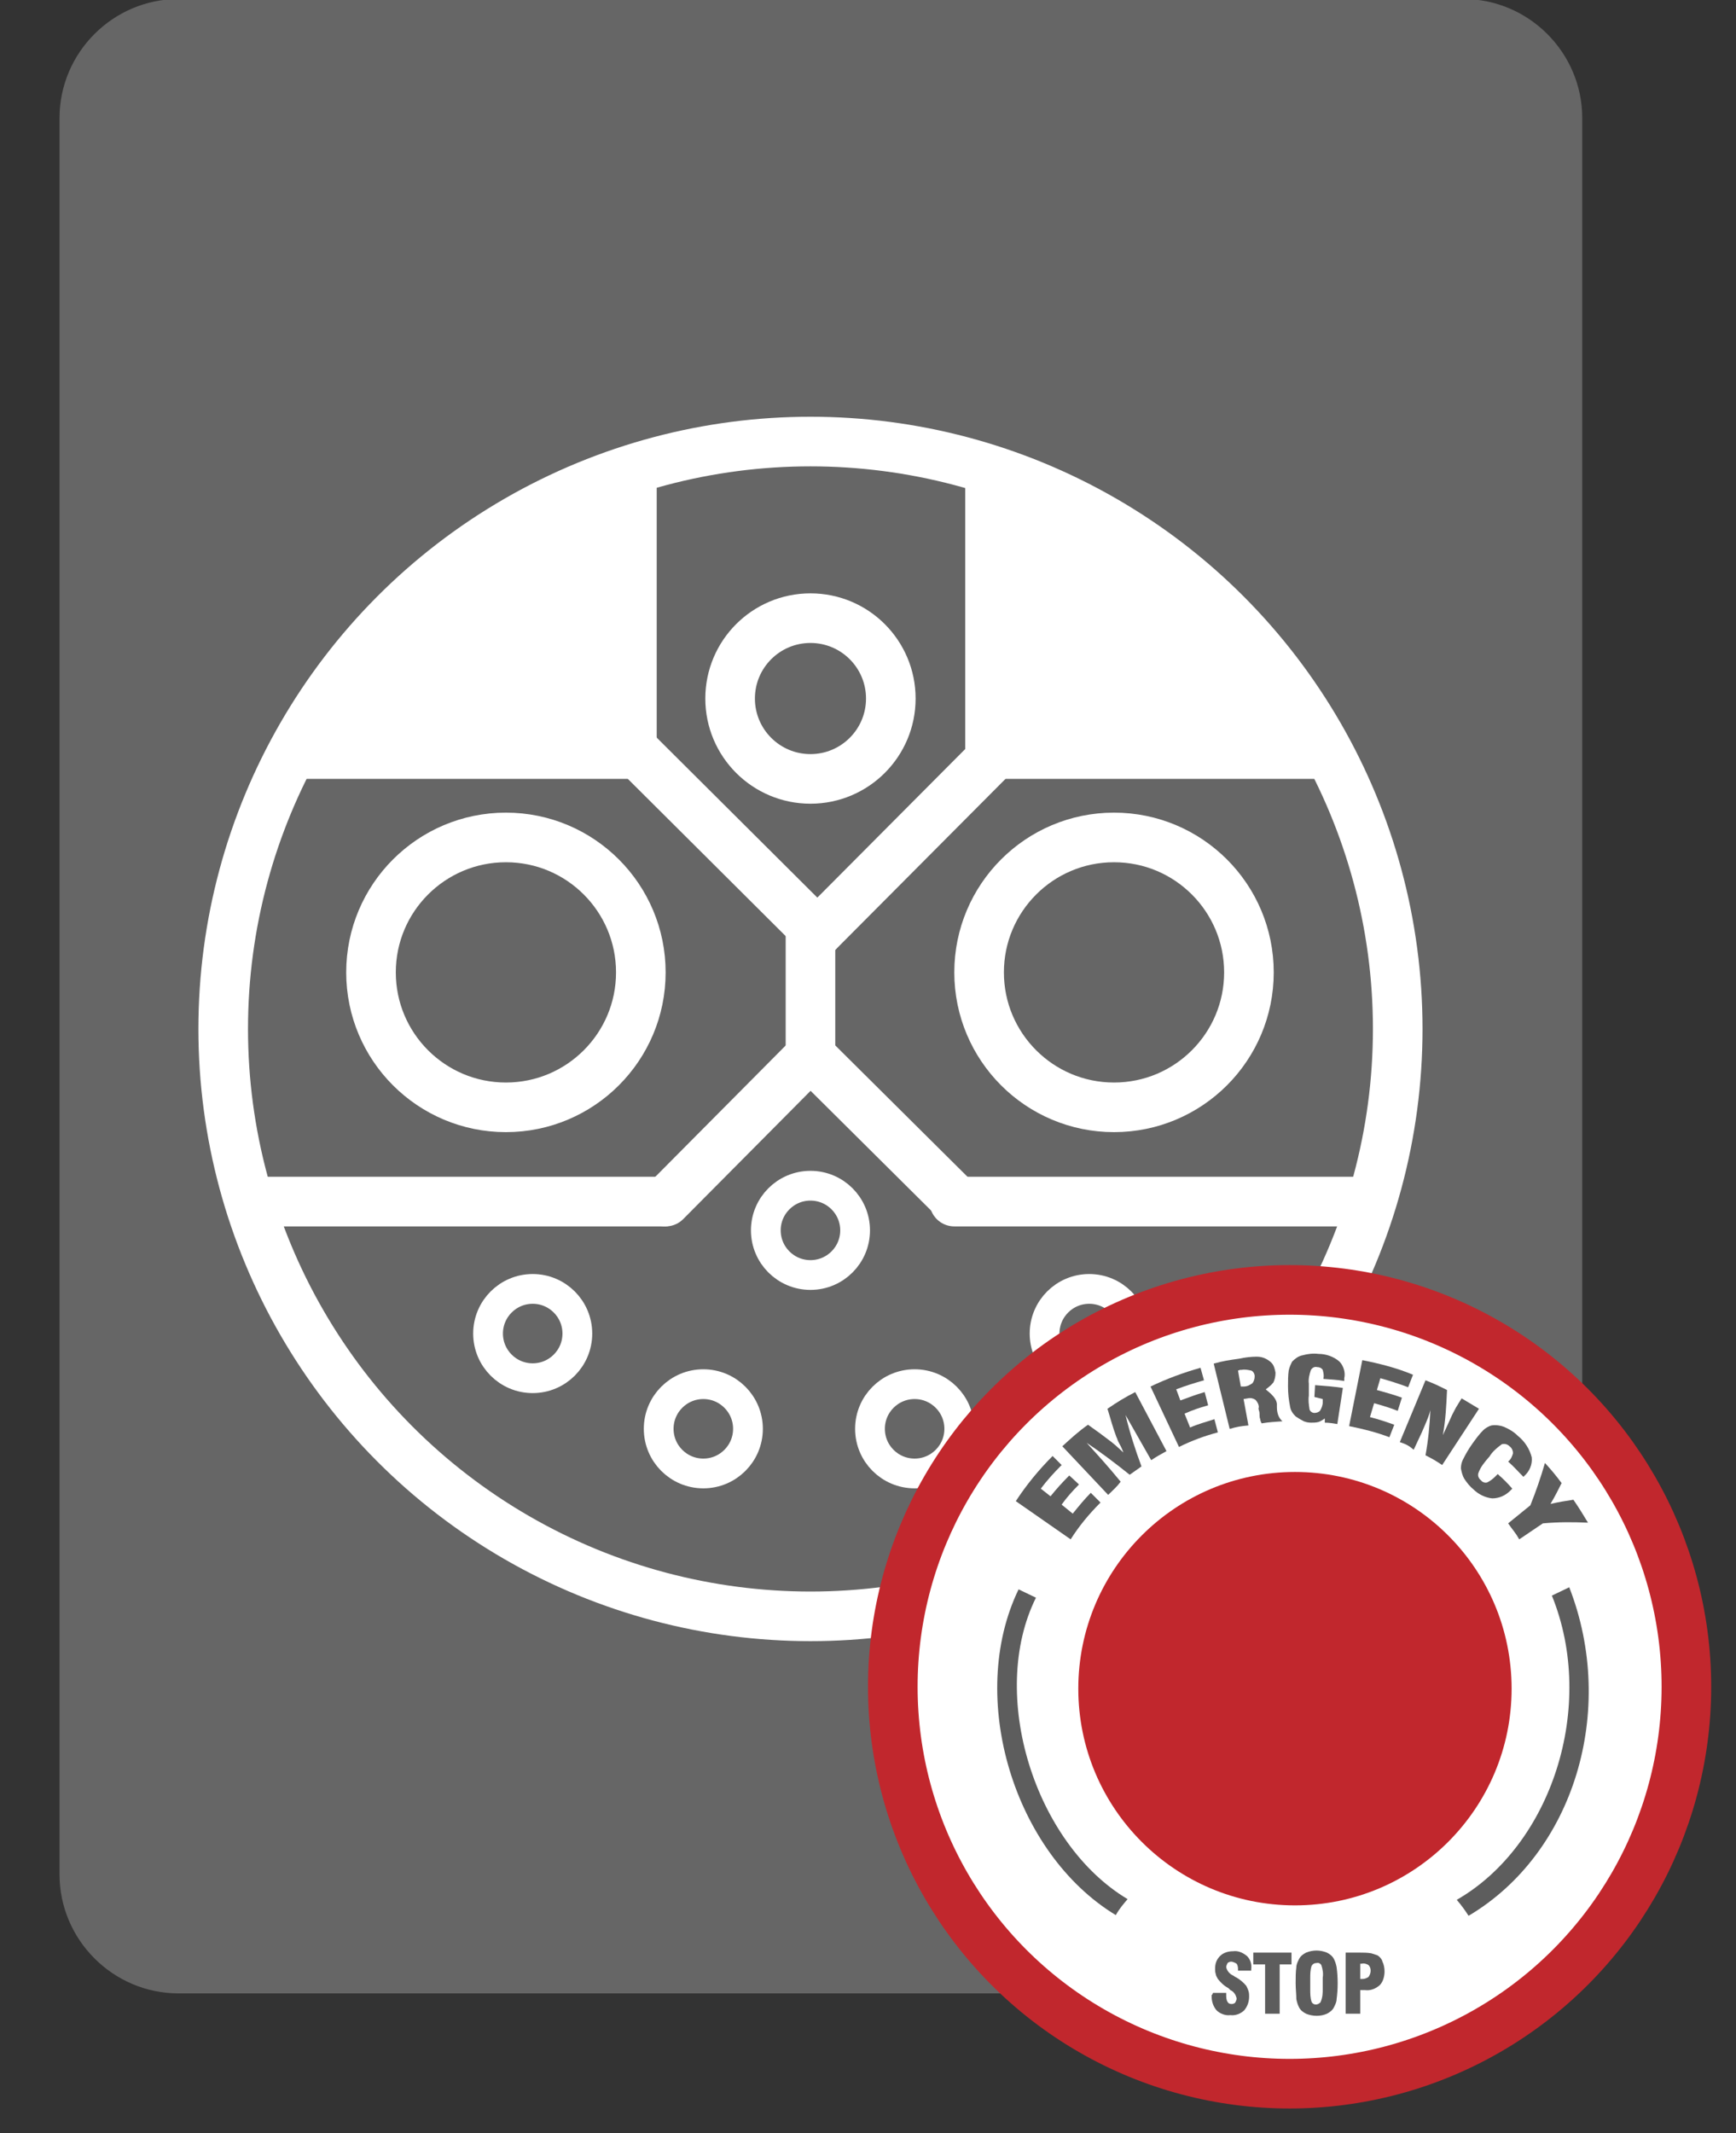 <?xml version="1.0" encoding="utf-8"?>
<!-- Generator: Adobe Illustrator 25.2.3, SVG Export Plug-In . SVG Version: 6.00 Build 0)  -->
<svg version="1.1" id="Capa_1" xmlns="http://www.w3.org/2000/svg" xmlns:xlink="http://www.w3.org/1999/xlink" x="0px" y="0px"
	 viewBox="0 0 175 215" style="enable-background:new 0 0 175 215;" xml:space="preserve">
<rect x="0" y="0" width="175" height="215" fill="#333333" stroke="none"/>
<style type="text/css">
	.st0{fill:#666666;}
	.st1{fill:none;stroke:#FFFFFF;stroke-width:5;stroke-miterlimit:10;}
	.st2{fill:none;stroke:#FFFFFF;stroke-width:3;stroke-miterlimit:10;}
	.st3{fill:none;stroke:#FFFFFF;stroke-width:5;stroke-linecap:round;stroke-linejoin:round;stroke-miterlimit:10;}
	.st4{fill:#FFFFFF;}
	.st5{fill:none;stroke:#FFFFFF;stroke-width:5;stroke-linecap:round;stroke-miterlimit:10;}
	.st6{fill:#FFFFFF;stroke:#C1272D;stroke-width:5;stroke-miterlimit:10;}
	.st7{fill:#5D5D5D;}
	.st8{fill:#C1272D;}
</style>
<g transform="translate(0, -5)">
	<g>
		<path class="st0" d="M147.5,205.9H18c-6.6,0-12-5.4-12-12v-177c0-6.6,5.4-12,12-12h129.5c6.6,0,12,5.4,12,12v177
			C159.5,200.5,154.1,205.9,147.5,205.9z"/>
	</g>
	<g>
		<g>
			<g>
				<circle class="st1" cx="81.7" cy="108.7" r="59.2"/>
				<circle class="st1" cx="51" cy="103" r="13.6"/>
				<circle class="st1" cx="112.3" cy="103" r="13.6"/>
				<circle class="st1" cx="81.7" cy="75.4" r="8.1"/>
				<circle class="st2" cx="81.7" cy="129" r="4.5"/>
				<circle class="st2" cx="53.7" cy="139.4" r="4.5"/>
				<circle class="st2" cx="70.9" cy="149" r="4.5"/>
				<circle class="st2" cx="92.2" cy="149" r="4.5"/>
				<circle class="st2" cx="109.8" cy="139.4" r="4.5"/>
				<line class="st3" x1="26.1" y1="126.1" x2="66.9" y2="126.1"/>
				<line class="st3" x1="96.2" y1="126.1" x2="137" y2="126.1"/>
				<g>
					<line class="st3" x1="67.1" y1="126.1" x2="81.7" y2="111.4"/>
					<line class="st3" x1="81.7" y1="111.4" x2="96.4" y2="126"/>
				</g>
				<g>
					<line class="st3" x1="105" y1="76.3" x2="82.4" y2="99"/>
					<line class="st3" x1="82.4" y1="99" x2="58.4" y2="75.1"/>
				</g>
				<polygon class="st4" points="97.3,83.5 97.3,52 117.8,61.5 128.8,72.7 134.4,83.5 				"/>
				<polygon class="st4" points="66.2,83.5 66.2,52 45.6,61.5 34.7,72.7 29,83.5 				"/>
				<line class="st5" x1="81.7" y1="98.4" x2="81.7" y2="111.4"/>
			</g>
		</g>
	</g>
	<g transform="translate(80, 125)">
		<circle class="st6" cx="50" cy="50" r="40"/>
		<g transform="scale(0.7)">
			<g id="Capa_1_1_" transform="translate(14, 16)">
				<path class="st7" d="M46.4,99.5h1.9v0.3c0,0.3,0,0.7,0.2,1c0.1,0.2,0.3,0.3,0.6,0.3c0.2,0,0.4-0.1,0.5-0.2
					c0.1-0.2,0.2-0.4,0.2-0.6c-0.1-0.5-0.4-1-0.9-1.2l-0.2-0.2l-0.1-0.1c-0.6-0.3-1.1-0.8-1.5-1.3c-0.1-0.2-0.3-0.5-0.3-0.7
					c-0.1-0.3-0.1-0.5-0.1-0.8c0-0.7,0.2-1.3,0.7-1.8c0.5-0.5,1.2-0.7,1.9-0.7c0.7-0.1,1.4,0.2,2,0.7c0.5,0.5,0.7,1.2,0.6,1.9
					c0,0,0,0.1,0,0.1s0,0.1,0,0.1h-1.9v-0.1c0-0.3,0-0.6-0.2-0.9C49.5,95.1,49.2,95,49,95c-0.2,0-0.4,0.1-0.5,0.2
					c-0.1,0.2-0.2,0.4-0.2,0.6c0.1,0.5,0.5,1,1,1.2l0.3,0.2l0.2,0.1c0.5,0.3,1,0.7,1.4,1.2c0.1,0.2,0.2,0.4,0.3,0.7
					c0.1,0.3,0.1,0.6,0.1,0.8c0,0.7-0.2,1.4-0.7,2c-0.5,0.5-1.3,0.8-2,0.7c-0.7,0.1-1.5-0.2-2-0.7c-0.5-0.6-0.7-1.3-0.7-2
					c0-0.1,0-0.1,0-0.2C46.3,99.8,46.3,99.7,46.4,99.5z"/>
				<path class="st7" d="M53.9,102.5v-7.1h-1.7v-1.7h5.5v1.7H56v7.1H53.9z"/>
				<path class="st7" d="M58.3,98.1c0-0.8,0-1.6,0.1-2.3c0-0.4,0.2-0.8,0.4-1.2c0.2-0.4,0.6-0.7,1-0.9c0.5-0.2,1-0.3,1.5-0.3
					c0.5,0,1,0.1,1.5,0.3c0.4,0.2,0.8,0.5,1,0.9c0.2,0.4,0.3,0.7,0.4,1.2c0.2,1.5,0.2,3.1,0,4.6c0,0.4-0.2,0.8-0.4,1.2
					c-0.2,0.4-0.6,0.7-1,0.9c-0.9,0.4-2,0.4-3,0c-0.4-0.2-0.8-0.5-1-0.9c-0.2-0.4-0.3-0.7-0.4-1.2C58.4,99.7,58.3,98.9,58.3,98.1z
					 M62.2,98.9v-1.6c0.1-0.6,0-1.2-0.2-1.8c-0.1-0.2-0.4-0.4-0.7-0.3c-0.3,0-0.5,0.1-0.7,0.4c-0.2,0.6-0.2,1.2-0.2,1.8v1.6
					c0,0.6,0,1.2,0.2,1.8c0.2,0.4,0.7,0.5,1.1,0.2c0.1-0.1,0.2-0.1,0.2-0.2C62.2,100.1,62.2,99.5,62.2,98.9L62.2,98.9z"/>
				<path class="st7" d="M65.5,102.5v-8.8h2c0.6,0,1.1,0,1.7,0.1c0.3,0.1,0.6,0.2,0.9,0.3c0.3,0.2,0.6,0.5,0.7,0.9
					c0.2,0.4,0.3,0.9,0.3,1.4c0,0.7-0.2,1.5-0.7,2c-0.6,0.5-1.3,0.8-2.1,0.7h-0.7v3.4L65.5,102.5L65.5,102.5z M67.6,97.5h0.3
					c0.3,0,0.6-0.1,0.9-0.3c0.2-0.3,0.3-0.6,0.3-0.9c0-0.3-0.1-0.6-0.3-0.8c-0.3-0.2-0.7-0.3-1-0.2h-0.2L67.6,97.5L67.6,97.5z"/>
				<path class="st7" d="M97.7,41.1l-2.5,1.2c6.5,16-0.1,36-13.7,43.8c0.6,0.7,1.2,1.5,1.7,2.3C98.4,79.4,104.6,58.8,97.7,41.1"/>
				<path class="st7" d="M34.1,86C20.7,78,14,56.5,20.9,42.6l-2.5-1.2c-7.5,15.5-0.7,38,14,46.9C32.9,87.4,33.5,86.7,34.1,86"/>
				<path class="st7" d="M25.9,34.2l-7.9-5.5c1.5-2.3,3.3-4.5,5.3-6.5l1.3,1.3c-1.1,1.1-2.1,2.2-3,3.4l1.4,1.1c0.8-1,1.7-2,2.7-3
					l1.4,1.3c-0.9,0.9-1.8,1.9-2.5,2.9l1.6,1.3c0.8-1,1.7-2.1,2.6-3l1.4,1.4C28.5,30.6,27.1,32.3,25.9,34.2"/>
				<path class="st7" d="M31.3,27.8l-6.6-7c1.2-1.1,2.4-2.2,3.7-3.1c1.4,1,2.1,1.5,3.4,2.5l0.6,0.5l1.1,1c0,0-0.3-0.8-0.6-1.3
					s-0.3-0.8-0.4-0.9c-0.6-1.6-0.8-2.5-1.3-4.1c1.3-0.9,2.6-1.7,4-2.4l4.5,8.5c-0.9,0.5-1.3,0.7-2.2,1.3c-1.5-2.6-2.2-3.9-3.7-6.5
					c0.6,2.5,1.4,5,2.3,7.4c-0.7,0.5-1,0.7-1.7,1.2c-2-1.6-4.1-3.2-6.2-4.6c2,2.2,3,3.3,4.9,5.6C32.5,26.7,32.1,27,31.3,27.8"/>
				<path class="st7" d="M41.5,20.9l-4.1-8.7c2.3-1.1,4.7-2,7.2-2.7l0.5,1.8c-1.4,0.4-2.7,0.8-4,1.3l0.6,1.6
					c1.4-0.5,2.1-0.8,3.5-1.2l0.5,1.9c-1.4,0.4-2,0.6-3.4,1.2l0.8,2c1.1-0.5,2.3-0.8,3.5-1.2l0.5,1.9C45.2,19.3,43.3,20,41.5,20.9"
					/>
				<path class="st7" d="M48.8,18.3l-2.3-9.4c1.4-0.4,2.2-0.5,3.6-0.7C51,8,51.9,7.9,52.7,7.9c0.5,0,0.9,0.1,1.3,0.3
					C54.4,8.4,54.8,8.7,55,9c0.2,0.3,0.3,0.7,0.4,1.2c0,0.5-0.1,1-0.3,1.4c-0.3,0.4-0.7,0.7-1.1,1c0,0.1,1.5,1,1.6,2.1l0,0
					c0,0.1,0,0.3,0,0.5c0,0.7,0.2,1.5,0.8,2c-1.2,0.1-1.8,0.1-3,0.3c-0.1-0.2-0.2-0.4-0.2-0.6c-0.1-0.2-0.1-0.5-0.1-0.7
					c0-0.2,0-0.3-0.1-0.6s0-0.4,0-0.4c0-0.4-0.2-0.8-0.5-1.1c-0.3-0.2-0.7-0.3-1.1-0.2l-0.6,0.1l0.7,3.8
					C50.4,17.9,49.8,18,48.8,18.3 M50.4,12.2h0.2h0.2c0.5,0,0.9-0.2,1.3-0.5c0.2-0.3,0.3-0.6,0.3-1c0-0.3-0.2-0.7-0.5-0.8
					c-0.5-0.1-0.9-0.2-1.4-0.1h-0.2L50,9.9L50.4,12.2z"/>
				<path class="st7" d="M65.1,12.4l-0.8,5.2c-0.7-0.1-1.1-0.2-1.8-0.2c0-0.2,0-0.4,0-0.6c-0.3,0.2-0.6,0.4-0.9,0.5
					c-0.4,0.1-0.7,0.1-1.1,0.1c-0.4,0-0.9-0.1-1.2-0.3c-0.4-0.2-0.7-0.4-1-0.6c-0.4-0.4-0.7-0.8-0.8-1.4c-0.2-1-0.3-1.9-0.3-2.9
					c0-0.8,0-1.6,0.1-2.3c0.1-0.5,0.3-0.9,0.5-1.3c0.4-0.4,0.9-0.8,1.5-0.9c0.7-0.2,1.5-0.3,2.3-0.2c1.1,0,2.2,0.4,3,1.1
					c0.6,0.6,0.9,1.6,0.7,2.4c0,0,0,0.1,0,0.2s0,0.1,0,0.2c-1.2-0.2-1.8-0.2-3-0.3v-0.1c0.1-0.4,0-0.8-0.1-1.2
					c-0.2-0.3-0.5-0.4-0.8-0.4c-0.4-0.1-0.7,0.1-0.9,0.4c-0.2,0.6-0.4,1.3-0.3,2c0,0.4,0,0.6,0,1v0.7c-0.1,0.7,0,1.3,0.1,2
					c0.1,0.3,0.4,0.5,0.7,0.5c0.3,0,0.6-0.1,0.8-0.3c0.2-0.3,0.4-0.8,0.4-1.2c0-0.1,0-0.2,0-0.3s0-0.1,0-0.2L61,13.7l0.1-1.7
					C62.5,12.1,63.8,12.2,65.1,12.4"/>
				<path class="st7" d="M66,17.9l1.9-9.5c2.5,0.5,4.9,1.1,7.3,2.1l-0.7,1.8c-1.3-0.5-2.6-0.9-4-1.3l-0.5,1.7
					c1.4,0.4,2.2,0.6,3.6,1.1L73,15.7c-1.3-0.5-2-0.7-3.4-1.1l-0.6,2c1.2,0.3,2.4,0.7,3.5,1.1l-0.7,1.8C70,18.8,68,18.3,66,17.9"/>
				<path class="st7" d="M73.3,20.2l3.7-8.9c1.3,0.5,1.9,0.8,3.1,1.4c-0.1,2.2-0.2,4.3-0.6,6.5c0.4-0.9,0.8-1.7,1.1-2.4
					c0.3-0.7,0.6-1.2,0.8-1.6l0.8-1.3c1,0.6,1.5,0.9,2.5,1.5l-5.3,8.1c-0.9-0.6-1.4-0.9-2.4-1.4c0.4-2.2,0.6-4.3,0.7-6.5
					c-0.2,0.8-0.5,1.5-0.8,2.2c-0.3,0.7-0.6,1.4-0.9,2l-0.7,1.5C74.6,20.7,74.2,20.5,73.3,20.2"/>
				<path class="st7" d="M87.4,24.8c0.9,0.8,1.3,1.2,2.1,2.1L89.4,27l-0.2,0.2c-0.7,0.7-1.6,1.1-2.6,1.1c-1-0.1-2-0.6-2.7-1.3
					c-0.5-0.4-0.9-0.9-1.3-1.5c-0.3-0.5-0.4-1-0.5-1.5c0-0.5,0.1-0.9,0.3-1.3c0.4-0.8,0.8-1.5,1.3-2.2c0.5-0.7,1-1.4,1.6-2
					c0.3-0.3,0.8-0.6,1.2-0.7c0.6-0.1,1.3,0,1.8,0.2c0.7,0.3,1.4,0.7,2,1.3c1,0.8,1.7,1.9,2,3.1c0.1,1-0.3,2-1.1,2.7l-0.1,0.1
					c-0.9-0.9-1.3-1.4-2.2-2.2c0.4-0.3,0.6-0.8,0.7-1.2c0-0.4-0.2-0.8-0.5-1c-0.3-0.3-0.7-0.4-1.1-0.3c-0.7,0.5-1.4,1.1-1.8,1.8
					l-0.1,0.1c-0.6,0.7-1.2,1.4-1.5,2.3c-0.1,0.4,0.1,0.8,0.4,1c0.2,0.3,0.6,0.4,0.9,0.3c0.4-0.2,0.8-0.5,1.1-0.8L87.4,24.8"/>
				<path class="st7" d="M88.9,31.9l3.2-2.6c0.8-2,1.5-4,2.1-6.1c1,1.1,1.5,1.7,2.4,2.9c-0.6,1.2-0.9,1.8-1.6,3
					c1.3-0.3,2-0.4,3.3-0.6c0.9,1.3,1.3,2,2.1,3.3c-2.2-0.1-4.3-0.1-6.5,0.1l-3.4,2.3C90,33.3,89.6,32.9,88.9,31.9"/>
				<circle class="st8" cx="58.2" cy="55.7" r="31.2"/>
			</g>
		</g>
	</g>
</g>
</svg>
